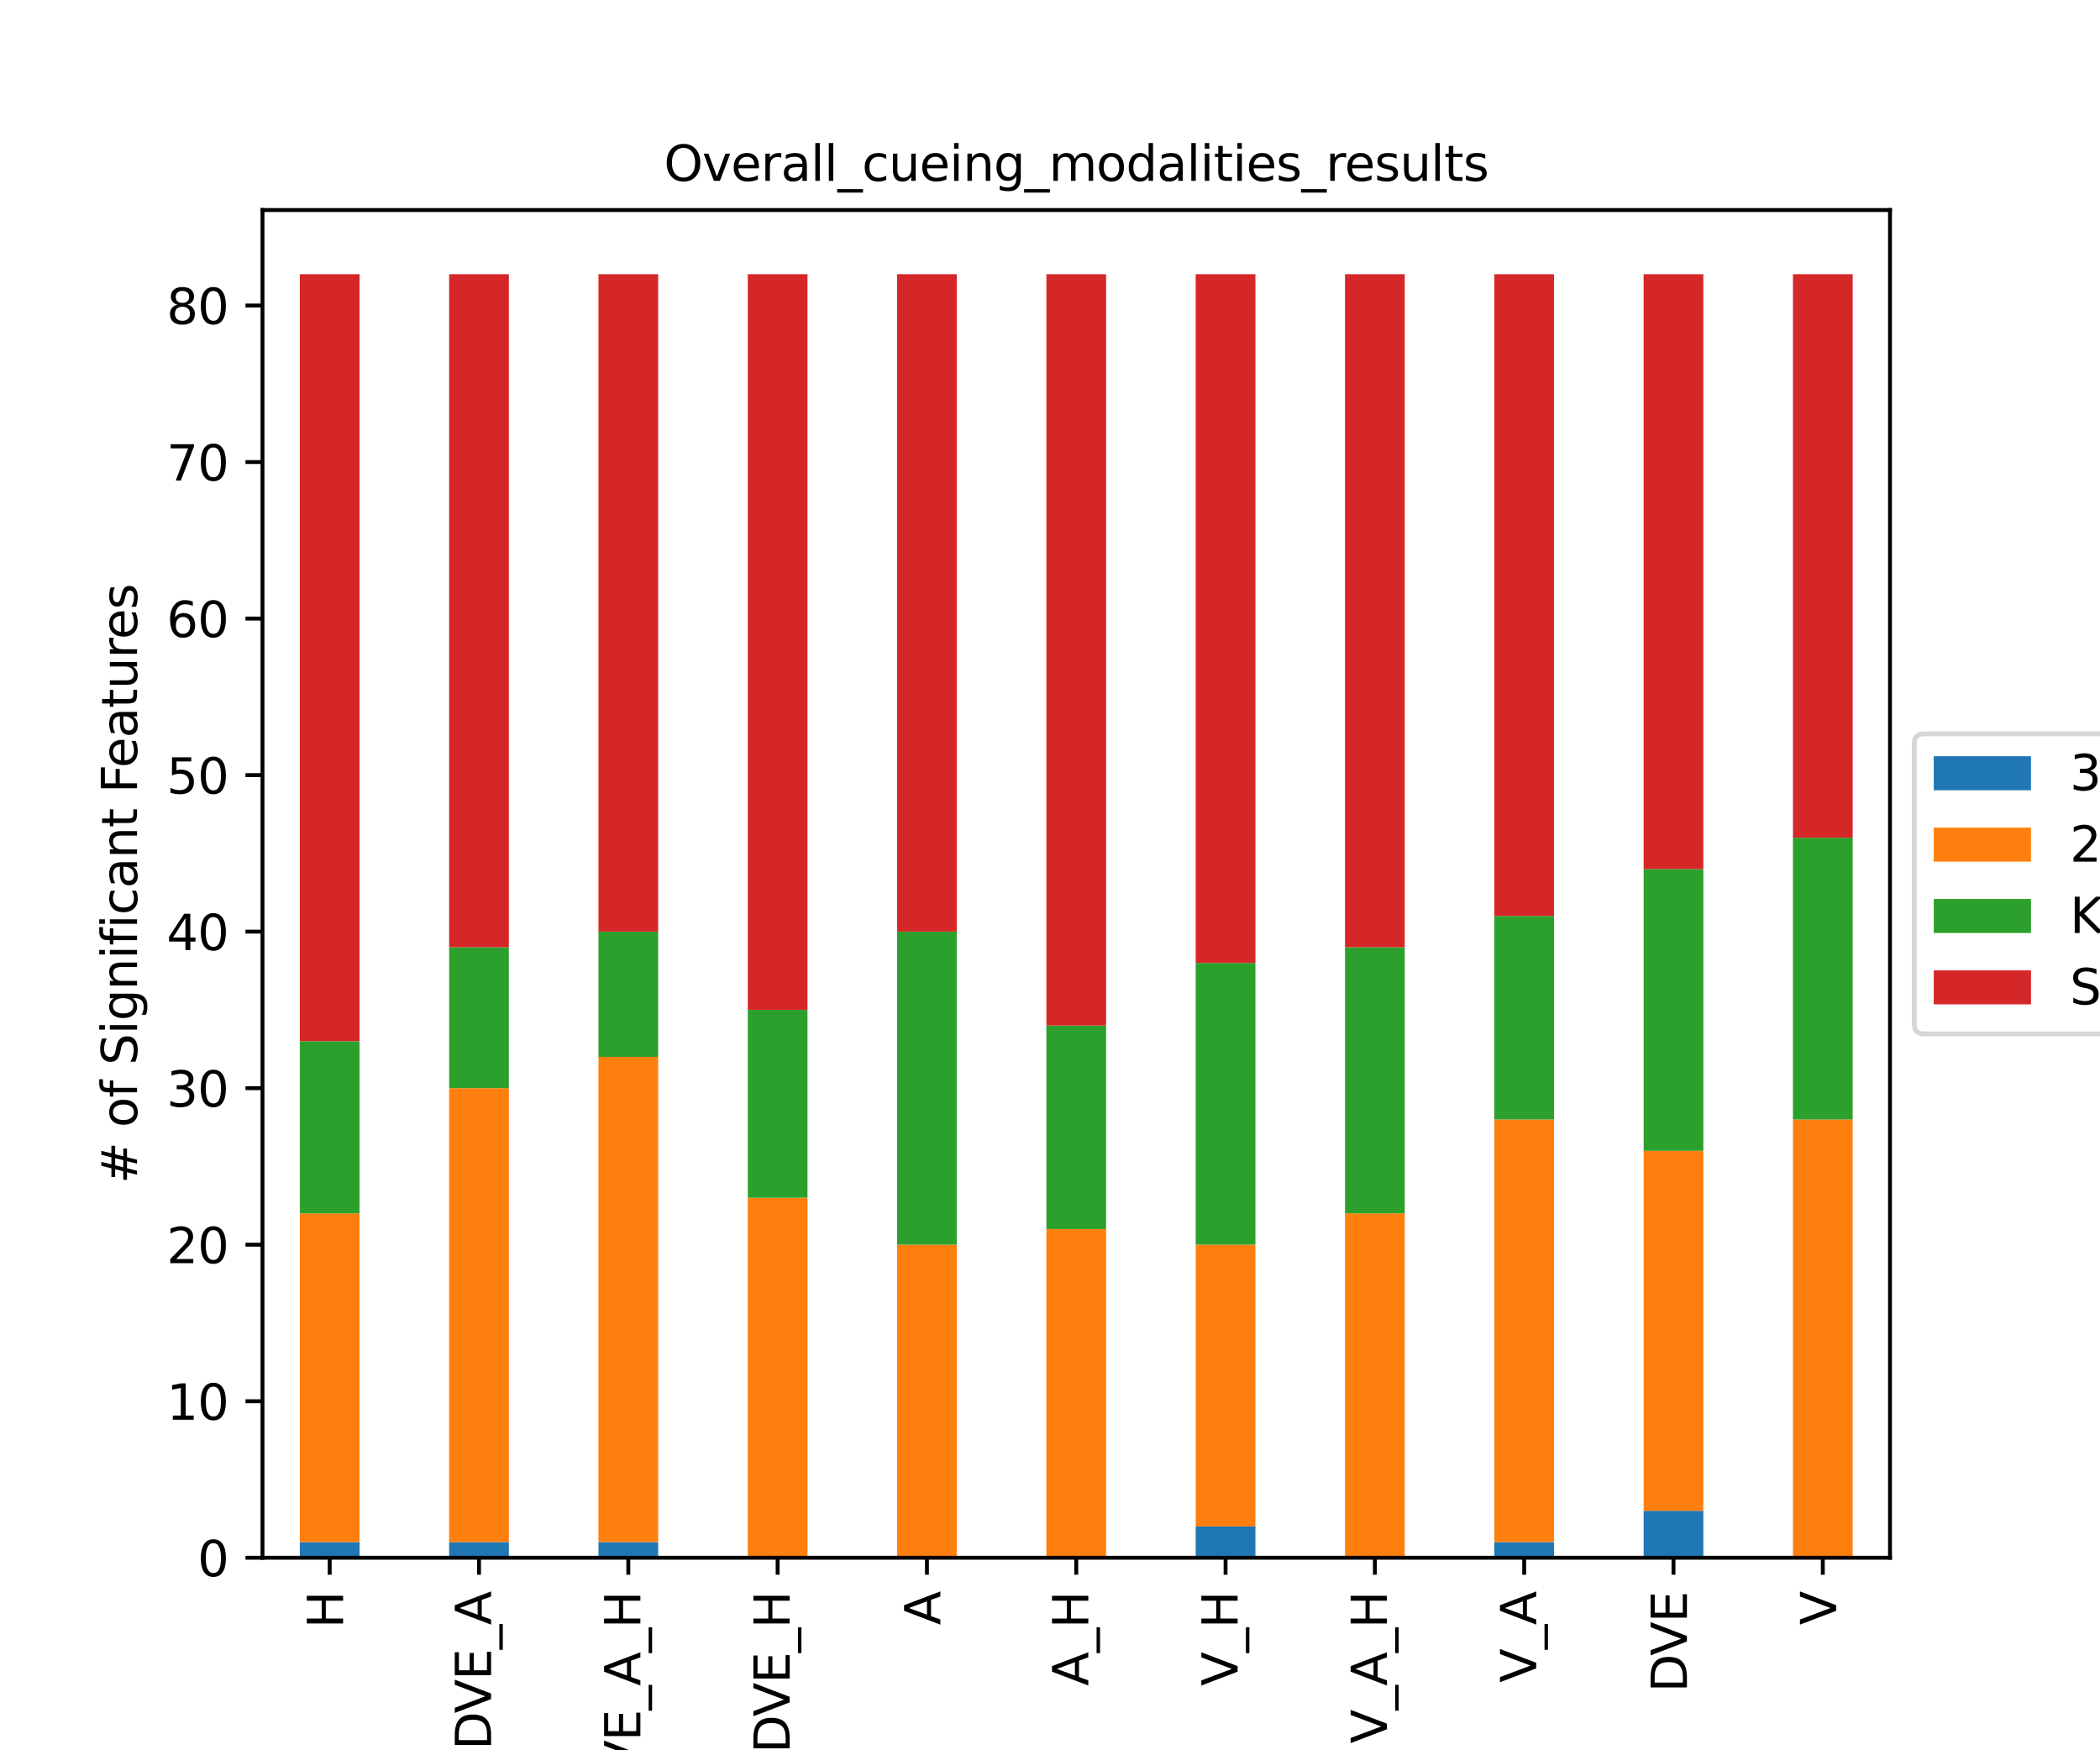 <?xml version="1.0" encoding="utf-8" standalone="no"?>
<!DOCTYPE svg PUBLIC "-//W3C//DTD SVG 1.1//EN"
  "http://www.w3.org/Graphics/SVG/1.1/DTD/svg11.dtd">
<svg xmlns:xlink="http://www.w3.org/1999/xlink" width="432pt" height="360pt" viewBox="0 0 432 360" xmlns="http://www.w3.org/2000/svg" version="1.1">
 <defs>
  <style type="text/css">*{stroke-linejoin: round; stroke-linecap: butt}</style>
 </defs>
 <g id="figure_1">
  <g id="patch_1">
   <path d="M 0 360 
L 432 360 
L 432 0 
L 0 0 
z
" style="fill: #ffffff"/>
  </g>
  <g id="axes_1">
   <g id="patch_2">
    <path d="M 54 320.4 
L 388.8 320.4 
L 388.8 43.2 
L 54 43.2 
z
" style="fill: #ffffff"/>
   </g>
   <g id="patch_3">
    <path d="M 61.679 320.4 
L 73.965 320.4 
L 73.965 317.18 
L 61.679 317.18 
z
" clip-path="url(#pafe464e989)" style="fill: #1f77b4"/>
   </g>
   <g id="patch_4">
    <path d="M 92.394 320.4 
L 104.681 320.4 
L 104.681 317.18 
L 92.394 317.18 
z
" clip-path="url(#pafe464e989)" style="fill: #1f77b4"/>
   </g>
   <g id="patch_5">
    <path d="M 123.11 320.4 
L 135.396 320.4 
L 135.396 317.18 
L 123.11 317.18 
z
" clip-path="url(#pafe464e989)" style="fill: #1f77b4"/>
   </g>
   <g id="patch_6">
    <path d="M 153.826 320.4 
L 166.112 320.4 
L 166.112 320.4 
L 153.826 320.4 
z
" clip-path="url(#pafe464e989)" style="fill: #1f77b4"/>
   </g>
   <g id="patch_7">
    <path d="M 184.541 320.4 
L 196.828 320.4 
L 196.828 320.4 
L 184.541 320.4 
z
" clip-path="url(#pafe464e989)" style="fill: #1f77b4"/>
   </g>
   <g id="patch_8">
    <path d="M 215.257 320.4 
L 227.543 320.4 
L 227.543 320.4 
L 215.257 320.4 
z
" clip-path="url(#pafe464e989)" style="fill: #1f77b4"/>
   </g>
   <g id="patch_9">
    <path d="M 245.972 320.4 
L 258.259 320.4 
L 258.259 313.961 
L 245.972 313.961 
z
" clip-path="url(#pafe464e989)" style="fill: #1f77b4"/>
   </g>
   <g id="patch_10">
    <path d="M 276.688 320.4 
L 288.974 320.4 
L 288.974 320.4 
L 276.688 320.4 
z
" clip-path="url(#pafe464e989)" style="fill: #1f77b4"/>
   </g>
   <g id="patch_11">
    <path d="M 307.404 320.4 
L 319.69 320.4 
L 319.69 317.18 
L 307.404 317.18 
z
" clip-path="url(#pafe464e989)" style="fill: #1f77b4"/>
   </g>
   <g id="patch_12">
    <path d="M 338.119 320.4 
L 350.406 320.4 
L 350.406 310.741 
L 338.119 310.741 
z
" clip-path="url(#pafe464e989)" style="fill: #1f77b4"/>
   </g>
   <g id="patch_13">
    <path d="M 368.835 320.4 
L 381.121 320.4 
L 381.121 320.4 
L 368.835 320.4 
z
" clip-path="url(#pafe464e989)" style="fill: #1f77b4"/>
   </g>
   <g id="patch_14">
    <path d="M 61.679 317.18 
L 73.965 317.18 
L 73.965 249.571 
L 61.679 249.571 
z
" clip-path="url(#pafe464e989)" style="fill: #ff7f0e"/>
   </g>
   <g id="patch_15">
    <path d="M 92.394 317.18 
L 104.681 317.18 
L 104.681 223.815 
L 92.394 223.815 
z
" clip-path="url(#pafe464e989)" style="fill: #ff7f0e"/>
   </g>
   <g id="patch_16">
    <path d="M 123.11 317.18 
L 135.396 317.18 
L 135.396 217.376 
L 123.11 217.376 
z
" clip-path="url(#pafe464e989)" style="fill: #ff7f0e"/>
   </g>
   <g id="patch_17">
    <path d="M 153.826 320.4 
L 166.112 320.4 
L 166.112 246.351 
L 153.826 246.351 
z
" clip-path="url(#pafe464e989)" style="fill: #ff7f0e"/>
   </g>
   <g id="patch_18">
    <path d="M 184.541 320.4 
L 196.828 320.4 
L 196.828 256.01 
L 184.541 256.01 
z
" clip-path="url(#pafe464e989)" style="fill: #ff7f0e"/>
   </g>
   <g id="patch_19">
    <path d="M 215.257 320.4 
L 227.543 320.4 
L 227.543 252.79 
L 215.257 252.79 
z
" clip-path="url(#pafe464e989)" style="fill: #ff7f0e"/>
   </g>
   <g id="patch_20">
    <path d="M 245.972 313.961 
L 258.259 313.961 
L 258.259 256.01 
L 245.972 256.01 
z
" clip-path="url(#pafe464e989)" style="fill: #ff7f0e"/>
   </g>
   <g id="patch_21">
    <path d="M 276.688 320.4 
L 288.974 320.4 
L 288.974 249.571 
L 276.688 249.571 
z
" clip-path="url(#pafe464e989)" style="fill: #ff7f0e"/>
   </g>
   <g id="patch_22">
    <path d="M 307.404 317.18 
L 319.69 317.18 
L 319.69 230.254 
L 307.404 230.254 
z
" clip-path="url(#pafe464e989)" style="fill: #ff7f0e"/>
   </g>
   <g id="patch_23">
    <path d="M 338.119 310.741 
L 350.406 310.741 
L 350.406 236.693 
L 338.119 236.693 
z
" clip-path="url(#pafe464e989)" style="fill: #ff7f0e"/>
   </g>
   <g id="patch_24">
    <path d="M 368.835 320.4 
L 381.121 320.4 
L 381.121 230.254 
L 368.835 230.254 
z
" clip-path="url(#pafe464e989)" style="fill: #ff7f0e"/>
   </g>
   <g id="patch_25">
    <path d="M 61.679 249.571 
L 73.965 249.571 
L 73.965 214.156 
L 61.679 214.156 
z
" clip-path="url(#pafe464e989)" style="fill: #2ca02c"/>
   </g>
   <g id="patch_26">
    <path d="M 92.394 223.815 
L 104.681 223.815 
L 104.681 194.839 
L 92.394 194.839 
z
" clip-path="url(#pafe464e989)" style="fill: #2ca02c"/>
   </g>
   <g id="patch_27">
    <path d="M 123.11 217.376 
L 135.396 217.376 
L 135.396 191.62 
L 123.11 191.62 
z
" clip-path="url(#pafe464e989)" style="fill: #2ca02c"/>
   </g>
   <g id="patch_28">
    <path d="M 153.826 246.351 
L 166.112 246.351 
L 166.112 207.717 
L 153.826 207.717 
z
" clip-path="url(#pafe464e989)" style="fill: #2ca02c"/>
   </g>
   <g id="patch_29">
    <path d="M 184.541 256.01 
L 196.828 256.01 
L 196.828 191.62 
L 184.541 191.62 
z
" clip-path="url(#pafe464e989)" style="fill: #2ca02c"/>
   </g>
   <g id="patch_30">
    <path d="M 215.257 252.79 
L 227.543 252.79 
L 227.543 210.937 
L 215.257 210.937 
z
" clip-path="url(#pafe464e989)" style="fill: #2ca02c"/>
   </g>
   <g id="patch_31">
    <path d="M 245.972 256.01 
L 258.259 256.01 
L 258.259 198.059 
L 245.972 198.059 
z
" clip-path="url(#pafe464e989)" style="fill: #2ca02c"/>
   </g>
   <g id="patch_32">
    <path d="M 276.688 249.571 
L 288.974 249.571 
L 288.974 194.839 
L 276.688 194.839 
z
" clip-path="url(#pafe464e989)" style="fill: #2ca02c"/>
   </g>
   <g id="patch_33">
    <path d="M 307.404 230.254 
L 319.69 230.254 
L 319.69 188.4 
L 307.404 188.4 
z
" clip-path="url(#pafe464e989)" style="fill: #2ca02c"/>
   </g>
   <g id="patch_34">
    <path d="M 338.119 236.693 
L 350.406 236.693 
L 350.406 178.741 
L 338.119 178.741 
z
" clip-path="url(#pafe464e989)" style="fill: #2ca02c"/>
   </g>
   <g id="patch_35">
    <path d="M 368.835 230.254 
L 381.121 230.254 
L 381.121 172.302 
L 368.835 172.302 
z
" clip-path="url(#pafe464e989)" style="fill: #2ca02c"/>
   </g>
   <g id="patch_36">
    <path d="M 61.679 214.156 
L 73.965 214.156 
L 73.965 56.4 
L 61.679 56.4 
z
" clip-path="url(#pafe464e989)" style="fill: #d62728"/>
   </g>
   <g id="patch_37">
    <path d="M 92.394 194.839 
L 104.681 194.839 
L 104.681 56.4 
L 92.394 56.4 
z
" clip-path="url(#pafe464e989)" style="fill: #d62728"/>
   </g>
   <g id="patch_38">
    <path d="M 123.11 191.62 
L 135.396 191.62 
L 135.396 56.4 
L 123.11 56.4 
z
" clip-path="url(#pafe464e989)" style="fill: #d62728"/>
   </g>
   <g id="patch_39">
    <path d="M 153.826 207.717 
L 166.112 207.717 
L 166.112 56.4 
L 153.826 56.4 
z
" clip-path="url(#pafe464e989)" style="fill: #d62728"/>
   </g>
   <g id="patch_40">
    <path d="M 184.541 191.62 
L 196.828 191.62 
L 196.828 56.4 
L 184.541 56.4 
z
" clip-path="url(#pafe464e989)" style="fill: #d62728"/>
   </g>
   <g id="patch_41">
    <path d="M 215.257 210.937 
L 227.543 210.937 
L 227.543 56.4 
L 215.257 56.4 
z
" clip-path="url(#pafe464e989)" style="fill: #d62728"/>
   </g>
   <g id="patch_42">
    <path d="M 245.972 198.059 
L 258.259 198.059 
L 258.259 56.4 
L 245.972 56.4 
z
" clip-path="url(#pafe464e989)" style="fill: #d62728"/>
   </g>
   <g id="patch_43">
    <path d="M 276.688 194.839 
L 288.974 194.839 
L 288.974 56.4 
L 276.688 56.4 
z
" clip-path="url(#pafe464e989)" style="fill: #d62728"/>
   </g>
   <g id="patch_44">
    <path d="M 307.404 188.4 
L 319.69 188.4 
L 319.69 56.4 
L 307.404 56.4 
z
" clip-path="url(#pafe464e989)" style="fill: #d62728"/>
   </g>
   <g id="patch_45">
    <path d="M 338.119 178.741 
L 350.406 178.741 
L 350.406 56.4 
L 338.119 56.4 
z
" clip-path="url(#pafe464e989)" style="fill: #d62728"/>
   </g>
   <g id="patch_46">
    <path d="M 368.835 172.302 
L 381.121 172.302 
L 381.121 56.4 
L 368.835 56.4 
z
" clip-path="url(#pafe464e989)" style="fill: #d62728"/>
   </g>
   <g id="matplotlib.axis_1">
    <g id="xtick_1">
     <g id="line2d_1">
      <defs>
       <path id="m44a254cf52" d="M 0 0 
L 0 3.5 
" style="stroke: #000000; stroke-width: 0.8"/>
      </defs>
      <g>
       <use xlink:href="#m44a254cf52" x="67.822" y="320.4" style="stroke: #000000; stroke-width: 0.8"/>
      </g>
     </g>
     <g id="text_1">
      <!-- H -->
      <g transform="translate(70.581 334.92) rotate(-90) scale(0.1 -0.1)">
       <defs>
        <path id="DejaVuSans-48" d="M 628 4666 
L 1259 4666 
L 1259 2753 
L 3553 2753 
L 3553 4666 
L 4184 4666 
L 4184 0 
L 3553 0 
L 3553 2222 
L 1259 2222 
L 1259 0 
L 628 0 
L 628 4666 
z
" transform="scale(0.016)"/>
       </defs>
       <use xlink:href="#DejaVuSans-48"/>
      </g>
     </g>
    </g>
    <g id="xtick_2">
     <g id="line2d_2">
      <g>
       <use xlink:href="#m44a254cf52" x="98.538" y="320.4" style="stroke: #000000; stroke-width: 0.8"/>
      </g>
     </g>
     <g id="text_2">
      <!-- DVE_A -->
      <g transform="translate(101.019 359.925) rotate(-90) scale(0.1 -0.1)">
       <defs>
        <path id="DejaVuSans-44" d="M 1259 4147 
L 1259 519 
L 2022 519 
Q 2988 519 3436 956 
Q 3884 1394 3884 2338 
Q 3884 3275 3436 3711 
Q 2988 4147 2022 4147 
L 1259 4147 
z
M 628 4666 
L 1925 4666 
Q 3281 4666 3915 4102 
Q 4550 3538 4550 2338 
Q 4550 1131 3912 565 
Q 3275 0 1925 0 
L 628 0 
L 628 4666 
z
" transform="scale(0.016)"/>
        <path id="DejaVuSans-56" d="M 1831 0 
L 50 4666 
L 709 4666 
L 2188 738 
L 3669 4666 
L 4325 4666 
L 2547 0 
L 1831 0 
z
" transform="scale(0.016)"/>
        <path id="DejaVuSans-45" d="M 628 4666 
L 3578 4666 
L 3578 4134 
L 1259 4134 
L 1259 2753 
L 3481 2753 
L 3481 2222 
L 1259 2222 
L 1259 531 
L 3634 531 
L 3634 0 
L 628 0 
L 628 4666 
z
" transform="scale(0.016)"/>
        <path id="DejaVuSans-5f" d="M 3263 -1063 
L 3263 -1509 
L -63 -1509 
L -63 -1063 
L 3263 -1063 
z
" transform="scale(0.016)"/>
        <path id="DejaVuSans-41" d="M 2188 4044 
L 1331 1722 
L 3047 1722 
L 2188 4044 
z
M 1831 4666 
L 2547 4666 
L 4325 0 
L 3669 0 
L 3244 1197 
L 1141 1197 
L 716 0 
L 50 0 
L 1831 4666 
z
" transform="scale(0.016)"/>
       </defs>
       <use xlink:href="#DejaVuSans-44"/>
       <use xlink:href="#DejaVuSans-56" x="75.252"/>
       <use xlink:href="#DejaVuSans-45" x="143.66"/>
       <use xlink:href="#DejaVuSans-5f" x="206.844"/>
       <use xlink:href="#DejaVuSans-41" x="256.844"/>
      </g>
     </g>
    </g>
    <g id="xtick_3">
     <g id="line2d_3">
      <g>
       <use xlink:href="#m44a254cf52" x="129.253" y="320.4" style="stroke: #000000; stroke-width: 0.8"/>
      </g>
     </g>
     <g id="text_3">
      <!-- DVE_A_H -->
      <g transform="translate(131.734 372.445) rotate(-90) scale(0.1 -0.1)">
       <use xlink:href="#DejaVuSans-44"/>
       <use xlink:href="#DejaVuSans-56" x="75.252"/>
       <use xlink:href="#DejaVuSans-45" x="143.66"/>
       <use xlink:href="#DejaVuSans-5f" x="206.844"/>
       <use xlink:href="#DejaVuSans-41" x="256.844"/>
       <use xlink:href="#DejaVuSans-5f" x="325.252"/>
       <use xlink:href="#DejaVuSans-48" x="375.252"/>
      </g>
     </g>
    </g>
    <g id="xtick_4">
     <g id="line2d_4">
      <g>
       <use xlink:href="#m44a254cf52" x="159.969" y="320.4" style="stroke: #000000; stroke-width: 0.8"/>
      </g>
     </g>
     <g id="text_4">
      <!-- DVE_H -->
      <g transform="translate(162.45 360.605) rotate(-90) scale(0.1 -0.1)">
       <use xlink:href="#DejaVuSans-44"/>
       <use xlink:href="#DejaVuSans-56" x="75.252"/>
       <use xlink:href="#DejaVuSans-45" x="143.66"/>
       <use xlink:href="#DejaVuSans-5f" x="206.844"/>
       <use xlink:href="#DejaVuSans-48" x="256.844"/>
      </g>
     </g>
    </g>
    <g id="xtick_5">
     <g id="line2d_5">
      <g>
       <use xlink:href="#m44a254cf52" x="190.684" y="320.4" style="stroke: #000000; stroke-width: 0.8"/>
      </g>
     </g>
     <g id="text_5">
      <!-- A -->
      <g transform="translate(193.444 334.241) rotate(-90) scale(0.1 -0.1)">
       <use xlink:href="#DejaVuSans-41"/>
      </g>
     </g>
    </g>
    <g id="xtick_6">
     <g id="line2d_6">
      <g>
       <use xlink:href="#m44a254cf52" x="221.4" y="320.4" style="stroke: #000000; stroke-width: 0.8"/>
      </g>
     </g>
     <g id="text_6">
      <!-- A_H -->
      <g transform="translate(223.881 346.761) rotate(-90) scale(0.1 -0.1)">
       <use xlink:href="#DejaVuSans-41"/>
       <use xlink:href="#DejaVuSans-5f" x="68.408"/>
       <use xlink:href="#DejaVuSans-48" x="118.408"/>
      </g>
     </g>
    </g>
    <g id="xtick_7">
     <g id="line2d_7">
      <g>
       <use xlink:href="#m44a254cf52" x="252.116" y="320.4" style="stroke: #000000; stroke-width: 0.8"/>
      </g>
     </g>
     <g id="text_7">
      <!-- V_H -->
      <g transform="translate(254.597 346.761) rotate(-90) scale(0.1 -0.1)">
       <use xlink:href="#DejaVuSans-56"/>
       <use xlink:href="#DejaVuSans-5f" x="68.408"/>
       <use xlink:href="#DejaVuSans-48" x="118.408"/>
      </g>
     </g>
    </g>
    <g id="xtick_8">
     <g id="line2d_8">
      <g>
       <use xlink:href="#m44a254cf52" x="282.831" y="320.4" style="stroke: #000000; stroke-width: 0.8"/>
      </g>
     </g>
     <g id="text_8">
      <!-- V_A_H -->
      <g transform="translate(285.312 358.602) rotate(-90) scale(0.1 -0.1)">
       <use xlink:href="#DejaVuSans-56"/>
       <use xlink:href="#DejaVuSans-5f" x="68.408"/>
       <use xlink:href="#DejaVuSans-41" x="118.408"/>
       <use xlink:href="#DejaVuSans-5f" x="186.816"/>
       <use xlink:href="#DejaVuSans-48" x="236.816"/>
      </g>
     </g>
    </g>
    <g id="xtick_9">
     <g id="line2d_9">
      <g>
       <use xlink:href="#m44a254cf52" x="313.547" y="320.4" style="stroke: #000000; stroke-width: 0.8"/>
      </g>
     </g>
     <g id="text_9">
      <!-- V_A -->
      <g transform="translate(316.028 346.081) rotate(-90) scale(0.1 -0.1)">
       <use xlink:href="#DejaVuSans-56"/>
       <use xlink:href="#DejaVuSans-5f" x="68.408"/>
       <use xlink:href="#DejaVuSans-41" x="118.408"/>
      </g>
     </g>
    </g>
    <g id="xtick_10">
     <g id="line2d_10">
      <g>
       <use xlink:href="#m44a254cf52" x="344.262" y="320.4" style="stroke: #000000; stroke-width: 0.8"/>
      </g>
     </g>
     <g id="text_10">
      <!-- DVE -->
      <g transform="translate(347.022 348.084) rotate(-90) scale(0.1 -0.1)">
       <use xlink:href="#DejaVuSans-44"/>
       <use xlink:href="#DejaVuSans-56" x="75.252"/>
       <use xlink:href="#DejaVuSans-45" x="143.66"/>
      </g>
     </g>
    </g>
    <g id="xtick_11">
     <g id="line2d_11">
      <g>
       <use xlink:href="#m44a254cf52" x="374.978" y="320.4" style="stroke: #000000; stroke-width: 0.8"/>
      </g>
     </g>
     <g id="text_11">
      <!-- V -->
      <g transform="translate(377.737 334.241) rotate(-90) scale(0.1 -0.1)">
       <use xlink:href="#DejaVuSans-56"/>
      </g>
     </g>
    </g>
    <g id="text_12">
     <!-- Cueing Modalities -->
     <g transform="translate(176.922 384.044) scale(0.1 -0.1)">
      <defs>
       <path id="DejaVuSans-43" d="M 4122 4306 
L 4122 3641 
Q 3803 3938 3442 4084 
Q 3081 4231 2675 4231 
Q 1875 4231 1450 3742 
Q 1025 3253 1025 2328 
Q 1025 1406 1450 917 
Q 1875 428 2675 428 
Q 3081 428 3442 575 
Q 3803 722 4122 1019 
L 4122 359 
Q 3791 134 3420 21 
Q 3050 -91 2638 -91 
Q 1578 -91 968 557 
Q 359 1206 359 2328 
Q 359 3453 968 4101 
Q 1578 4750 2638 4750 
Q 3056 4750 3426 4639 
Q 3797 4528 4122 4306 
z
" transform="scale(0.016)"/>
       <path id="DejaVuSans-75" d="M 544 1381 
L 544 3500 
L 1119 3500 
L 1119 1403 
Q 1119 906 1312 657 
Q 1506 409 1894 409 
Q 2359 409 2629 706 
Q 2900 1003 2900 1516 
L 2900 3500 
L 3475 3500 
L 3475 0 
L 2900 0 
L 2900 538 
Q 2691 219 2414 64 
Q 2138 -91 1772 -91 
Q 1169 -91 856 284 
Q 544 659 544 1381 
z
M 1991 3584 
L 1991 3584 
z
" transform="scale(0.016)"/>
       <path id="DejaVuSans-65" d="M 3597 1894 
L 3597 1613 
L 953 1613 
Q 991 1019 1311 708 
Q 1631 397 2203 397 
Q 2534 397 2845 478 
Q 3156 559 3463 722 
L 3463 178 
Q 3153 47 2828 -22 
Q 2503 -91 2169 -91 
Q 1331 -91 842 396 
Q 353 884 353 1716 
Q 353 2575 817 3079 
Q 1281 3584 2069 3584 
Q 2775 3584 3186 3129 
Q 3597 2675 3597 1894 
z
M 3022 2063 
Q 3016 2534 2758 2815 
Q 2500 3097 2075 3097 
Q 1594 3097 1305 2825 
Q 1016 2553 972 2059 
L 3022 2063 
z
" transform="scale(0.016)"/>
       <path id="DejaVuSans-69" d="M 603 3500 
L 1178 3500 
L 1178 0 
L 603 0 
L 603 3500 
z
M 603 4863 
L 1178 4863 
L 1178 4134 
L 603 4134 
L 603 4863 
z
" transform="scale(0.016)"/>
       <path id="DejaVuSans-6e" d="M 3513 2113 
L 3513 0 
L 2938 0 
L 2938 2094 
Q 2938 2591 2744 2837 
Q 2550 3084 2163 3084 
Q 1697 3084 1428 2787 
Q 1159 2491 1159 1978 
L 1159 0 
L 581 0 
L 581 3500 
L 1159 3500 
L 1159 2956 
Q 1366 3272 1645 3428 
Q 1925 3584 2291 3584 
Q 2894 3584 3203 3211 
Q 3513 2838 3513 2113 
z
" transform="scale(0.016)"/>
       <path id="DejaVuSans-67" d="M 2906 1791 
Q 2906 2416 2648 2759 
Q 2391 3103 1925 3103 
Q 1463 3103 1205 2759 
Q 947 2416 947 1791 
Q 947 1169 1205 825 
Q 1463 481 1925 481 
Q 2391 481 2648 825 
Q 2906 1169 2906 1791 
z
M 3481 434 
Q 3481 -459 3084 -895 
Q 2688 -1331 1869 -1331 
Q 1566 -1331 1297 -1286 
Q 1028 -1241 775 -1147 
L 775 -588 
Q 1028 -725 1275 -790 
Q 1522 -856 1778 -856 
Q 2344 -856 2625 -561 
Q 2906 -266 2906 331 
L 2906 616 
Q 2728 306 2450 153 
Q 2172 0 1784 0 
Q 1141 0 747 490 
Q 353 981 353 1791 
Q 353 2603 747 3093 
Q 1141 3584 1784 3584 
Q 2172 3584 2450 3431 
Q 2728 3278 2906 2969 
L 2906 3500 
L 3481 3500 
L 3481 434 
z
" transform="scale(0.016)"/>
       <path id="DejaVuSans-20" transform="scale(0.016)"/>
       <path id="DejaVuSans-4d" d="M 628 4666 
L 1569 4666 
L 2759 1491 
L 3956 4666 
L 4897 4666 
L 4897 0 
L 4281 0 
L 4281 4097 
L 3078 897 
L 2444 897 
L 1241 4097 
L 1241 0 
L 628 0 
L 628 4666 
z
" transform="scale(0.016)"/>
       <path id="DejaVuSans-6f" d="M 1959 3097 
Q 1497 3097 1228 2736 
Q 959 2375 959 1747 
Q 959 1119 1226 758 
Q 1494 397 1959 397 
Q 2419 397 2687 759 
Q 2956 1122 2956 1747 
Q 2956 2369 2687 2733 
Q 2419 3097 1959 3097 
z
M 1959 3584 
Q 2709 3584 3137 3096 
Q 3566 2609 3566 1747 
Q 3566 888 3137 398 
Q 2709 -91 1959 -91 
Q 1206 -91 779 398 
Q 353 888 353 1747 
Q 353 2609 779 3096 
Q 1206 3584 1959 3584 
z
" transform="scale(0.016)"/>
       <path id="DejaVuSans-64" d="M 2906 2969 
L 2906 4863 
L 3481 4863 
L 3481 0 
L 2906 0 
L 2906 525 
Q 2725 213 2448 61 
Q 2172 -91 1784 -91 
Q 1150 -91 751 415 
Q 353 922 353 1747 
Q 353 2572 751 3078 
Q 1150 3584 1784 3584 
Q 2172 3584 2448 3432 
Q 2725 3281 2906 2969 
z
M 947 1747 
Q 947 1113 1208 752 
Q 1469 391 1925 391 
Q 2381 391 2643 752 
Q 2906 1113 2906 1747 
Q 2906 2381 2643 2742 
Q 2381 3103 1925 3103 
Q 1469 3103 1208 2742 
Q 947 2381 947 1747 
z
" transform="scale(0.016)"/>
       <path id="DejaVuSans-61" d="M 2194 1759 
Q 1497 1759 1228 1600 
Q 959 1441 959 1056 
Q 959 750 1161 570 
Q 1363 391 1709 391 
Q 2188 391 2477 730 
Q 2766 1069 2766 1631 
L 2766 1759 
L 2194 1759 
z
M 3341 1997 
L 3341 0 
L 2766 0 
L 2766 531 
Q 2569 213 2275 61 
Q 1981 -91 1556 -91 
Q 1019 -91 701 211 
Q 384 513 384 1019 
Q 384 1609 779 1909 
Q 1175 2209 1959 2209 
L 2766 2209 
L 2766 2266 
Q 2766 2663 2505 2880 
Q 2244 3097 1772 3097 
Q 1472 3097 1187 3025 
Q 903 2953 641 2809 
L 641 3341 
Q 956 3463 1253 3523 
Q 1550 3584 1831 3584 
Q 2591 3584 2966 3190 
Q 3341 2797 3341 1997 
z
" transform="scale(0.016)"/>
       <path id="DejaVuSans-6c" d="M 603 4863 
L 1178 4863 
L 1178 0 
L 603 0 
L 603 4863 
z
" transform="scale(0.016)"/>
       <path id="DejaVuSans-74" d="M 1172 4494 
L 1172 3500 
L 2356 3500 
L 2356 3053 
L 1172 3053 
L 1172 1153 
Q 1172 725 1289 603 
Q 1406 481 1766 481 
L 2356 481 
L 2356 0 
L 1766 0 
Q 1100 0 847 248 
Q 594 497 594 1153 
L 594 3053 
L 172 3053 
L 172 3500 
L 594 3500 
L 594 4494 
L 1172 4494 
z
" transform="scale(0.016)"/>
       <path id="DejaVuSans-73" d="M 2834 3397 
L 2834 2853 
Q 2591 2978 2328 3040 
Q 2066 3103 1784 3103 
Q 1356 3103 1142 2972 
Q 928 2841 928 2578 
Q 928 2378 1081 2264 
Q 1234 2150 1697 2047 
L 1894 2003 
Q 2506 1872 2764 1633 
Q 3022 1394 3022 966 
Q 3022 478 2636 193 
Q 2250 -91 1575 -91 
Q 1294 -91 989 -36 
Q 684 19 347 128 
L 347 722 
Q 666 556 975 473 
Q 1284 391 1588 391 
Q 1994 391 2212 530 
Q 2431 669 2431 922 
Q 2431 1156 2273 1281 
Q 2116 1406 1581 1522 
L 1381 1569 
Q 847 1681 609 1914 
Q 372 2147 372 2553 
Q 372 3047 722 3315 
Q 1072 3584 1716 3584 
Q 2034 3584 2315 3537 
Q 2597 3491 2834 3397 
z
" transform="scale(0.016)"/>
      </defs>
      <use xlink:href="#DejaVuSans-43"/>
      <use xlink:href="#DejaVuSans-75" x="69.824"/>
      <use xlink:href="#DejaVuSans-65" x="133.203"/>
      <use xlink:href="#DejaVuSans-69" x="194.727"/>
      <use xlink:href="#DejaVuSans-6e" x="222.51"/>
      <use xlink:href="#DejaVuSans-67" x="285.889"/>
      <use xlink:href="#DejaVuSans-20" x="349.365"/>
      <use xlink:href="#DejaVuSans-4d" x="381.152"/>
      <use xlink:href="#DejaVuSans-6f" x="467.432"/>
      <use xlink:href="#DejaVuSans-64" x="528.613"/>
      <use xlink:href="#DejaVuSans-61" x="592.09"/>
      <use xlink:href="#DejaVuSans-6c" x="653.369"/>
      <use xlink:href="#DejaVuSans-69" x="681.152"/>
      <use xlink:href="#DejaVuSans-74" x="708.936"/>
      <use xlink:href="#DejaVuSans-69" x="748.145"/>
      <use xlink:href="#DejaVuSans-65" x="775.928"/>
      <use xlink:href="#DejaVuSans-73" x="837.451"/>
     </g>
    </g>
   </g>
   <g id="matplotlib.axis_2">
    <g id="ytick_1">
     <g id="line2d_12">
      <defs>
       <path id="m23be9914b6" d="M 0 0 
L -3.5 0 
" style="stroke: #000000; stroke-width: 0.8"/>
      </defs>
      <g>
       <use xlink:href="#m23be9914b6" x="54" y="320.4" style="stroke: #000000; stroke-width: 0.8"/>
      </g>
     </g>
     <g id="text_13">
      <!-- 0 -->
      <g transform="translate(40.638 324.199) scale(0.1 -0.1)">
       <defs>
        <path id="DejaVuSans-30" d="M 2034 4250 
Q 1547 4250 1301 3770 
Q 1056 3291 1056 2328 
Q 1056 1369 1301 889 
Q 1547 409 2034 409 
Q 2525 409 2770 889 
Q 3016 1369 3016 2328 
Q 3016 3291 2770 3770 
Q 2525 4250 2034 4250 
z
M 2034 4750 
Q 2819 4750 3233 4129 
Q 3647 3509 3647 2328 
Q 3647 1150 3233 529 
Q 2819 -91 2034 -91 
Q 1250 -91 836 529 
Q 422 1150 422 2328 
Q 422 3509 836 4129 
Q 1250 4750 2034 4750 
z
" transform="scale(0.016)"/>
       </defs>
       <use xlink:href="#DejaVuSans-30"/>
      </g>
     </g>
    </g>
    <g id="ytick_2">
     <g id="line2d_13">
      <g>
       <use xlink:href="#m23be9914b6" x="54" y="288.205" style="stroke: #000000; stroke-width: 0.8"/>
      </g>
     </g>
     <g id="text_14">
      <!-- 10 -->
      <g transform="translate(34.275 292.004) scale(0.1 -0.1)">
       <defs>
        <path id="DejaVuSans-31" d="M 794 531 
L 1825 531 
L 1825 4091 
L 703 3866 
L 703 4441 
L 1819 4666 
L 2450 4666 
L 2450 531 
L 3481 531 
L 3481 0 
L 794 0 
L 794 531 
z
" transform="scale(0.016)"/>
       </defs>
       <use xlink:href="#DejaVuSans-31"/>
       <use xlink:href="#DejaVuSans-30" x="63.623"/>
      </g>
     </g>
    </g>
    <g id="ytick_3">
     <g id="line2d_14">
      <g>
       <use xlink:href="#m23be9914b6" x="54" y="256.01" style="stroke: #000000; stroke-width: 0.8"/>
      </g>
     </g>
     <g id="text_15">
      <!-- 20 -->
      <g transform="translate(34.275 259.809) scale(0.1 -0.1)">
       <defs>
        <path id="DejaVuSans-32" d="M 1228 531 
L 3431 531 
L 3431 0 
L 469 0 
L 469 531 
Q 828 903 1448 1529 
Q 2069 2156 2228 2338 
Q 2531 2678 2651 2914 
Q 2772 3150 2772 3378 
Q 2772 3750 2511 3984 
Q 2250 4219 1831 4219 
Q 1534 4219 1204 4116 
Q 875 4013 500 3803 
L 500 4441 
Q 881 4594 1212 4672 
Q 1544 4750 1819 4750 
Q 2544 4750 2975 4387 
Q 3406 4025 3406 3419 
Q 3406 3131 3298 2873 
Q 3191 2616 2906 2266 
Q 2828 2175 2409 1742 
Q 1991 1309 1228 531 
z
" transform="scale(0.016)"/>
       </defs>
       <use xlink:href="#DejaVuSans-32"/>
       <use xlink:href="#DejaVuSans-30" x="63.623"/>
      </g>
     </g>
    </g>
    <g id="ytick_4">
     <g id="line2d_15">
      <g>
       <use xlink:href="#m23be9914b6" x="54" y="223.815" style="stroke: #000000; stroke-width: 0.8"/>
      </g>
     </g>
     <g id="text_16">
      <!-- 30 -->
      <g transform="translate(34.275 227.614) scale(0.1 -0.1)">
       <defs>
        <path id="DejaVuSans-33" d="M 2597 2516 
Q 3050 2419 3304 2112 
Q 3559 1806 3559 1356 
Q 3559 666 3084 287 
Q 2609 -91 1734 -91 
Q 1441 -91 1130 -33 
Q 819 25 488 141 
L 488 750 
Q 750 597 1062 519 
Q 1375 441 1716 441 
Q 2309 441 2620 675 
Q 2931 909 2931 1356 
Q 2931 1769 2642 2001 
Q 2353 2234 1838 2234 
L 1294 2234 
L 1294 2753 
L 1863 2753 
Q 2328 2753 2575 2939 
Q 2822 3125 2822 3475 
Q 2822 3834 2567 4026 
Q 2313 4219 1838 4219 
Q 1578 4219 1281 4162 
Q 984 4106 628 3988 
L 628 4550 
Q 988 4650 1302 4700 
Q 1616 4750 1894 4750 
Q 2613 4750 3031 4423 
Q 3450 4097 3450 3541 
Q 3450 3153 3228 2886 
Q 3006 2619 2597 2516 
z
" transform="scale(0.016)"/>
       </defs>
       <use xlink:href="#DejaVuSans-33"/>
       <use xlink:href="#DejaVuSans-30" x="63.623"/>
      </g>
     </g>
    </g>
    <g id="ytick_5">
     <g id="line2d_16">
      <g>
       <use xlink:href="#m23be9914b6" x="54" y="191.62" style="stroke: #000000; stroke-width: 0.8"/>
      </g>
     </g>
     <g id="text_17">
      <!-- 40 -->
      <g transform="translate(34.275 195.419) scale(0.1 -0.1)">
       <defs>
        <path id="DejaVuSans-34" d="M 2419 4116 
L 825 1625 
L 2419 1625 
L 2419 4116 
z
M 2253 4666 
L 3047 4666 
L 3047 1625 
L 3713 1625 
L 3713 1100 
L 3047 1100 
L 3047 0 
L 2419 0 
L 2419 1100 
L 313 1100 
L 313 1709 
L 2253 4666 
z
" transform="scale(0.016)"/>
       </defs>
       <use xlink:href="#DejaVuSans-34"/>
       <use xlink:href="#DejaVuSans-30" x="63.623"/>
      </g>
     </g>
    </g>
    <g id="ytick_6">
     <g id="line2d_17">
      <g>
       <use xlink:href="#m23be9914b6" x="54" y="159.424" style="stroke: #000000; stroke-width: 0.8"/>
      </g>
     </g>
     <g id="text_18">
      <!-- 50 -->
      <g transform="translate(34.275 163.224) scale(0.1 -0.1)">
       <defs>
        <path id="DejaVuSans-35" d="M 691 4666 
L 3169 4666 
L 3169 4134 
L 1269 4134 
L 1269 2991 
Q 1406 3038 1543 3061 
Q 1681 3084 1819 3084 
Q 2600 3084 3056 2656 
Q 3513 2228 3513 1497 
Q 3513 744 3044 326 
Q 2575 -91 1722 -91 
Q 1428 -91 1123 -41 
Q 819 9 494 109 
L 494 744 
Q 775 591 1075 516 
Q 1375 441 1709 441 
Q 2250 441 2565 725 
Q 2881 1009 2881 1497 
Q 2881 1984 2565 2268 
Q 2250 2553 1709 2553 
Q 1456 2553 1204 2497 
Q 953 2441 691 2322 
L 691 4666 
z
" transform="scale(0.016)"/>
       </defs>
       <use xlink:href="#DejaVuSans-35"/>
       <use xlink:href="#DejaVuSans-30" x="63.623"/>
      </g>
     </g>
    </g>
    <g id="ytick_7">
     <g id="line2d_18">
      <g>
       <use xlink:href="#m23be9914b6" x="54" y="127.229" style="stroke: #000000; stroke-width: 0.8"/>
      </g>
     </g>
     <g id="text_19">
      <!-- 60 -->
      <g transform="translate(34.275 131.028) scale(0.1 -0.1)">
       <defs>
        <path id="DejaVuSans-36" d="M 2113 2584 
Q 1688 2584 1439 2293 
Q 1191 2003 1191 1497 
Q 1191 994 1439 701 
Q 1688 409 2113 409 
Q 2538 409 2786 701 
Q 3034 994 3034 1497 
Q 3034 2003 2786 2293 
Q 2538 2584 2113 2584 
z
M 3366 4563 
L 3366 3988 
Q 3128 4100 2886 4159 
Q 2644 4219 2406 4219 
Q 1781 4219 1451 3797 
Q 1122 3375 1075 2522 
Q 1259 2794 1537 2939 
Q 1816 3084 2150 3084 
Q 2853 3084 3261 2657 
Q 3669 2231 3669 1497 
Q 3669 778 3244 343 
Q 2819 -91 2113 -91 
Q 1303 -91 875 529 
Q 447 1150 447 2328 
Q 447 3434 972 4092 
Q 1497 4750 2381 4750 
Q 2619 4750 2861 4703 
Q 3103 4656 3366 4563 
z
" transform="scale(0.016)"/>
       </defs>
       <use xlink:href="#DejaVuSans-36"/>
       <use xlink:href="#DejaVuSans-30" x="63.623"/>
      </g>
     </g>
    </g>
    <g id="ytick_8">
     <g id="line2d_19">
      <g>
       <use xlink:href="#m23be9914b6" x="54" y="95.034" style="stroke: #000000; stroke-width: 0.8"/>
      </g>
     </g>
     <g id="text_20">
      <!-- 70 -->
      <g transform="translate(34.275 98.833) scale(0.1 -0.1)">
       <defs>
        <path id="DejaVuSans-37" d="M 525 4666 
L 3525 4666 
L 3525 4397 
L 1831 0 
L 1172 0 
L 2766 4134 
L 525 4134 
L 525 4666 
z
" transform="scale(0.016)"/>
       </defs>
       <use xlink:href="#DejaVuSans-37"/>
       <use xlink:href="#DejaVuSans-30" x="63.623"/>
      </g>
     </g>
    </g>
    <g id="ytick_9">
     <g id="line2d_20">
      <g>
       <use xlink:href="#m23be9914b6" x="54" y="62.839" style="stroke: #000000; stroke-width: 0.8"/>
      </g>
     </g>
     <g id="text_21">
      <!-- 80 -->
      <g transform="translate(34.275 66.638) scale(0.1 -0.1)">
       <defs>
        <path id="DejaVuSans-38" d="M 2034 2216 
Q 1584 2216 1326 1975 
Q 1069 1734 1069 1313 
Q 1069 891 1326 650 
Q 1584 409 2034 409 
Q 2484 409 2743 651 
Q 3003 894 3003 1313 
Q 3003 1734 2745 1975 
Q 2488 2216 2034 2216 
z
M 1403 2484 
Q 997 2584 770 2862 
Q 544 3141 544 3541 
Q 544 4100 942 4425 
Q 1341 4750 2034 4750 
Q 2731 4750 3128 4425 
Q 3525 4100 3525 3541 
Q 3525 3141 3298 2862 
Q 3072 2584 2669 2484 
Q 3125 2378 3379 2068 
Q 3634 1759 3634 1313 
Q 3634 634 3220 271 
Q 2806 -91 2034 -91 
Q 1263 -91 848 271 
Q 434 634 434 1313 
Q 434 1759 690 2068 
Q 947 2378 1403 2484 
z
M 1172 3481 
Q 1172 3119 1398 2916 
Q 1625 2713 2034 2713 
Q 2441 2713 2670 2916 
Q 2900 3119 2900 3481 
Q 2900 3844 2670 4047 
Q 2441 4250 2034 4250 
Q 1625 4250 1398 4047 
Q 1172 3844 1172 3481 
z
" transform="scale(0.016)"/>
       </defs>
       <use xlink:href="#DejaVuSans-38"/>
       <use xlink:href="#DejaVuSans-30" x="63.623"/>
      </g>
     </g>
    </g>
    <g id="text_22">
     <!-- # of Significant Features -->
     <g transform="translate(28.195 243.458) rotate(-90) scale(0.1 -0.1)">
      <defs>
       <path id="DejaVuSans-23" d="M 3272 2816 
L 2363 2816 
L 2100 1772 
L 3016 1772 
L 3272 2816 
z
M 2803 4594 
L 2478 3297 
L 3391 3297 
L 3719 4594 
L 4219 4594 
L 3897 3297 
L 4872 3297 
L 4872 2816 
L 3775 2816 
L 3519 1772 
L 4513 1772 
L 4513 1294 
L 3397 1294 
L 3072 0 
L 2572 0 
L 2894 1294 
L 1978 1294 
L 1656 0 
L 1153 0 
L 1478 1294 
L 494 1294 
L 494 1772 
L 1594 1772 
L 1856 2816 
L 850 2816 
L 850 3297 
L 1978 3297 
L 2297 4594 
L 2803 4594 
z
" transform="scale(0.016)"/>
       <path id="DejaVuSans-66" d="M 2375 4863 
L 2375 4384 
L 1825 4384 
Q 1516 4384 1395 4259 
Q 1275 4134 1275 3809 
L 1275 3500 
L 2222 3500 
L 2222 3053 
L 1275 3053 
L 1275 0 
L 697 0 
L 697 3053 
L 147 3053 
L 147 3500 
L 697 3500 
L 697 3744 
Q 697 4328 969 4595 
Q 1241 4863 1831 4863 
L 2375 4863 
z
" transform="scale(0.016)"/>
       <path id="DejaVuSans-53" d="M 3425 4513 
L 3425 3897 
Q 3066 4069 2747 4153 
Q 2428 4238 2131 4238 
Q 1616 4238 1336 4038 
Q 1056 3838 1056 3469 
Q 1056 3159 1242 3001 
Q 1428 2844 1947 2747 
L 2328 2669 
Q 3034 2534 3370 2195 
Q 3706 1856 3706 1288 
Q 3706 609 3251 259 
Q 2797 -91 1919 -91 
Q 1588 -91 1214 -16 
Q 841 59 441 206 
L 441 856 
Q 825 641 1194 531 
Q 1563 422 1919 422 
Q 2459 422 2753 634 
Q 3047 847 3047 1241 
Q 3047 1584 2836 1778 
Q 2625 1972 2144 2069 
L 1759 2144 
Q 1053 2284 737 2584 
Q 422 2884 422 3419 
Q 422 4038 858 4394 
Q 1294 4750 2059 4750 
Q 2388 4750 2728 4690 
Q 3069 4631 3425 4513 
z
" transform="scale(0.016)"/>
       <path id="DejaVuSans-63" d="M 3122 3366 
L 3122 2828 
Q 2878 2963 2633 3030 
Q 2388 3097 2138 3097 
Q 1578 3097 1268 2742 
Q 959 2388 959 1747 
Q 959 1106 1268 751 
Q 1578 397 2138 397 
Q 2388 397 2633 464 
Q 2878 531 3122 666 
L 3122 134 
Q 2881 22 2623 -34 
Q 2366 -91 2075 -91 
Q 1284 -91 818 406 
Q 353 903 353 1747 
Q 353 2603 823 3093 
Q 1294 3584 2113 3584 
Q 2378 3584 2631 3529 
Q 2884 3475 3122 3366 
z
" transform="scale(0.016)"/>
       <path id="DejaVuSans-46" d="M 628 4666 
L 3309 4666 
L 3309 4134 
L 1259 4134 
L 1259 2759 
L 3109 2759 
L 3109 2228 
L 1259 2228 
L 1259 0 
L 628 0 
L 628 4666 
z
" transform="scale(0.016)"/>
       <path id="DejaVuSans-72" d="M 2631 2963 
Q 2534 3019 2420 3045 
Q 2306 3072 2169 3072 
Q 1681 3072 1420 2755 
Q 1159 2438 1159 1844 
L 1159 0 
L 581 0 
L 581 3500 
L 1159 3500 
L 1159 2956 
Q 1341 3275 1631 3429 
Q 1922 3584 2338 3584 
Q 2397 3584 2469 3576 
Q 2541 3569 2628 3553 
L 2631 2963 
z
" transform="scale(0.016)"/>
      </defs>
      <use xlink:href="#DejaVuSans-23"/>
      <use xlink:href="#DejaVuSans-20" x="83.789"/>
      <use xlink:href="#DejaVuSans-6f" x="115.576"/>
      <use xlink:href="#DejaVuSans-66" x="176.758"/>
      <use xlink:href="#DejaVuSans-20" x="211.963"/>
      <use xlink:href="#DejaVuSans-53" x="243.75"/>
      <use xlink:href="#DejaVuSans-69" x="307.227"/>
      <use xlink:href="#DejaVuSans-67" x="335.01"/>
      <use xlink:href="#DejaVuSans-6e" x="398.486"/>
      <use xlink:href="#DejaVuSans-69" x="461.865"/>
      <use xlink:href="#DejaVuSans-66" x="489.648"/>
      <use xlink:href="#DejaVuSans-69" x="524.854"/>
      <use xlink:href="#DejaVuSans-63" x="552.637"/>
      <use xlink:href="#DejaVuSans-61" x="607.617"/>
      <use xlink:href="#DejaVuSans-6e" x="668.896"/>
      <use xlink:href="#DejaVuSans-74" x="732.275"/>
      <use xlink:href="#DejaVuSans-20" x="771.484"/>
      <use xlink:href="#DejaVuSans-46" x="803.271"/>
      <use xlink:href="#DejaVuSans-65" x="855.291"/>
      <use xlink:href="#DejaVuSans-61" x="916.814"/>
      <use xlink:href="#DejaVuSans-74" x="978.094"/>
      <use xlink:href="#DejaVuSans-75" x="1017.303"/>
      <use xlink:href="#DejaVuSans-72" x="1080.682"/>
      <use xlink:href="#DejaVuSans-65" x="1119.545"/>
      <use xlink:href="#DejaVuSans-73" x="1181.068"/>
     </g>
    </g>
   </g>
   <g id="patch_47">
    <path d="M 54 320.4 
L 54 43.2 
" style="fill: none; stroke: #000000; stroke-width: 0.8; stroke-linejoin: miter; stroke-linecap: square"/>
   </g>
   <g id="patch_48">
    <path d="M 388.8 320.4 
L 388.8 43.2 
" style="fill: none; stroke: #000000; stroke-width: 0.8; stroke-linejoin: miter; stroke-linecap: square"/>
   </g>
   <g id="patch_49">
    <path d="M 54 320.4 
L 388.8 320.4 
" style="fill: none; stroke: #000000; stroke-width: 0.8; stroke-linejoin: miter; stroke-linecap: square"/>
   </g>
   <g id="patch_50">
    <path d="M 54 43.2 
L 388.8 43.2 
" style="fill: none; stroke: #000000; stroke-width: 0.8; stroke-linejoin: miter; stroke-linecap: square"/>
   </g>
   <g id="text_23">
    <!-- Overall_cueing_modalities_results -->
    <g transform="translate(136.58 37.2) scale(0.1 -0.1)">
     <defs>
      <path id="DejaVuSans-4f" d="M 2522 4238 
Q 1834 4238 1429 3725 
Q 1025 3213 1025 2328 
Q 1025 1447 1429 934 
Q 1834 422 2522 422 
Q 3209 422 3611 934 
Q 4013 1447 4013 2328 
Q 4013 3213 3611 3725 
Q 3209 4238 2522 4238 
z
M 2522 4750 
Q 3503 4750 4090 4092 
Q 4678 3434 4678 2328 
Q 4678 1225 4090 567 
Q 3503 -91 2522 -91 
Q 1538 -91 948 565 
Q 359 1222 359 2328 
Q 359 3434 948 4092 
Q 1538 4750 2522 4750 
z
" transform="scale(0.016)"/>
      <path id="DejaVuSans-76" d="M 191 3500 
L 800 3500 
L 1894 563 
L 2988 3500 
L 3597 3500 
L 2284 0 
L 1503 0 
L 191 3500 
z
" transform="scale(0.016)"/>
      <path id="DejaVuSans-6d" d="M 3328 2828 
Q 3544 3216 3844 3400 
Q 4144 3584 4550 3584 
Q 5097 3584 5394 3201 
Q 5691 2819 5691 2113 
L 5691 0 
L 5113 0 
L 5113 2094 
Q 5113 2597 4934 2840 
Q 4756 3084 4391 3084 
Q 3944 3084 3684 2787 
Q 3425 2491 3425 1978 
L 3425 0 
L 2847 0 
L 2847 2094 
Q 2847 2600 2669 2842 
Q 2491 3084 2119 3084 
Q 1678 3084 1418 2786 
Q 1159 2488 1159 1978 
L 1159 0 
L 581 0 
L 581 3500 
L 1159 3500 
L 1159 2956 
Q 1356 3278 1631 3431 
Q 1906 3584 2284 3584 
Q 2666 3584 2933 3390 
Q 3200 3197 3328 2828 
z
" transform="scale(0.016)"/>
     </defs>
     <use xlink:href="#DejaVuSans-4f"/>
     <use xlink:href="#DejaVuSans-76" x="78.711"/>
     <use xlink:href="#DejaVuSans-65" x="137.891"/>
     <use xlink:href="#DejaVuSans-72" x="199.414"/>
     <use xlink:href="#DejaVuSans-61" x="240.527"/>
     <use xlink:href="#DejaVuSans-6c" x="301.807"/>
     <use xlink:href="#DejaVuSans-6c" x="329.59"/>
     <use xlink:href="#DejaVuSans-5f" x="357.373"/>
     <use xlink:href="#DejaVuSans-63" x="407.373"/>
     <use xlink:href="#DejaVuSans-75" x="462.354"/>
     <use xlink:href="#DejaVuSans-65" x="525.732"/>
     <use xlink:href="#DejaVuSans-69" x="587.256"/>
     <use xlink:href="#DejaVuSans-6e" x="615.039"/>
     <use xlink:href="#DejaVuSans-67" x="678.418"/>
     <use xlink:href="#DejaVuSans-5f" x="741.895"/>
     <use xlink:href="#DejaVuSans-6d" x="791.895"/>
     <use xlink:href="#DejaVuSans-6f" x="889.307"/>
     <use xlink:href="#DejaVuSans-64" x="950.488"/>
     <use xlink:href="#DejaVuSans-61" x="1013.965"/>
     <use xlink:href="#DejaVuSans-6c" x="1075.244"/>
     <use xlink:href="#DejaVuSans-69" x="1103.027"/>
     <use xlink:href="#DejaVuSans-74" x="1130.811"/>
     <use xlink:href="#DejaVuSans-69" x="1170.02"/>
     <use xlink:href="#DejaVuSans-65" x="1197.803"/>
     <use xlink:href="#DejaVuSans-73" x="1259.326"/>
     <use xlink:href="#DejaVuSans-5f" x="1311.426"/>
     <use xlink:href="#DejaVuSans-72" x="1361.426"/>
     <use xlink:href="#DejaVuSans-65" x="1400.289"/>
     <use xlink:href="#DejaVuSans-73" x="1461.812"/>
     <use xlink:href="#DejaVuSans-75" x="1513.912"/>
     <use xlink:href="#DejaVuSans-6c" x="1577.291"/>
     <use xlink:href="#DejaVuSans-74" x="1605.074"/>
     <use xlink:href="#DejaVuSans-73" x="1644.283"/>
    </g>
   </g>
   <g id="legend_1">
    <g id="patch_51">
     <path d="M 395.8 212.656 
L 467.414 212.656 
Q 469.414 212.656 469.414 210.656 
L 469.414 152.944 
Q 469.414 150.944 467.414 150.944 
L 395.8 150.944 
Q 393.8 150.944 393.8 152.944 
L 393.8 210.656 
Q 393.8 212.656 395.8 212.656 
z
" style="fill: #ffffff; opacity: 0.8; stroke: #cccccc; stroke-linejoin: miter"/>
    </g>
    <g id="patch_52">
     <path d="M 397.8 162.542 
L 417.8 162.542 
L 417.8 155.542 
L 397.8 155.542 
z
" style="fill: #1f77b4"/>
    </g>
    <g id="text_24">
     <!-- 3 MW # -->
     <g transform="translate(425.8 162.542) scale(0.1 -0.1)">
      <defs>
       <path id="DejaVuSans-57" d="M 213 4666 
L 850 4666 
L 1831 722 
L 2809 4666 
L 3519 4666 
L 4500 722 
L 5478 4666 
L 6119 4666 
L 4947 0 
L 4153 0 
L 3169 4050 
L 2175 0 
L 1381 0 
L 213 4666 
z
" transform="scale(0.016)"/>
      </defs>
      <use xlink:href="#DejaVuSans-33"/>
      <use xlink:href="#DejaVuSans-20" x="63.623"/>
      <use xlink:href="#DejaVuSans-4d" x="95.41"/>
      <use xlink:href="#DejaVuSans-57" x="181.689"/>
      <use xlink:href="#DejaVuSans-20" x="280.566"/>
      <use xlink:href="#DejaVuSans-23" x="312.354"/>
     </g>
    </g>
    <g id="patch_53">
     <path d="M 397.8 177.22 
L 417.8 177.22 
L 417.8 170.22 
L 397.8 170.22 
z
" style="fill: #ff7f0e"/>
    </g>
    <g id="text_25">
     <!-- 2 MW # -->
     <g transform="translate(425.8 177.22) scale(0.1 -0.1)">
      <use xlink:href="#DejaVuSans-32"/>
      <use xlink:href="#DejaVuSans-20" x="63.623"/>
      <use xlink:href="#DejaVuSans-4d" x="95.41"/>
      <use xlink:href="#DejaVuSans-57" x="181.689"/>
      <use xlink:href="#DejaVuSans-20" x="280.566"/>
      <use xlink:href="#DejaVuSans-23" x="312.354"/>
     </g>
    </g>
    <g id="patch_54">
     <path d="M 397.8 191.898 
L 417.8 191.898 
L 417.8 184.898 
L 397.8 184.898 
z
" style="fill: #2ca02c"/>
    </g>
    <g id="text_26">
     <!-- KW # -->
     <g transform="translate(425.8 191.898) scale(0.1 -0.1)">
      <defs>
       <path id="DejaVuSans-4b" d="M 628 4666 
L 1259 4666 
L 1259 2694 
L 3353 4666 
L 4166 4666 
L 1850 2491 
L 4331 0 
L 3500 0 
L 1259 2247 
L 1259 0 
L 628 0 
L 628 4666 
z
" transform="scale(0.016)"/>
      </defs>
      <use xlink:href="#DejaVuSans-4b"/>
      <use xlink:href="#DejaVuSans-57" x="61.951"/>
      <use xlink:href="#DejaVuSans-20" x="160.828"/>
      <use xlink:href="#DejaVuSans-23" x="192.615"/>
     </g>
    </g>
    <g id="patch_55">
     <path d="M 397.8 206.577 
L 417.8 206.577 
L 417.8 199.577 
L 397.8 199.577 
z
" style="fill: #d62728"/>
    </g>
    <g id="text_27">
     <!-- Start # -->
     <g transform="translate(425.8 206.577) scale(0.1 -0.1)">
      <use xlink:href="#DejaVuSans-53"/>
      <use xlink:href="#DejaVuSans-74" x="63.477"/>
      <use xlink:href="#DejaVuSans-61" x="102.686"/>
      <use xlink:href="#DejaVuSans-72" x="163.965"/>
      <use xlink:href="#DejaVuSans-74" x="205.078"/>
      <use xlink:href="#DejaVuSans-20" x="244.287"/>
      <use xlink:href="#DejaVuSans-23" x="276.074"/>
     </g>
    </g>
   </g>
  </g>
 </g>
 <defs>
  <clipPath id="pafe464e989">
   <rect x="54" y="43.2" width="334.8" height="277.2"/>
  </clipPath>
 </defs>
</svg>

